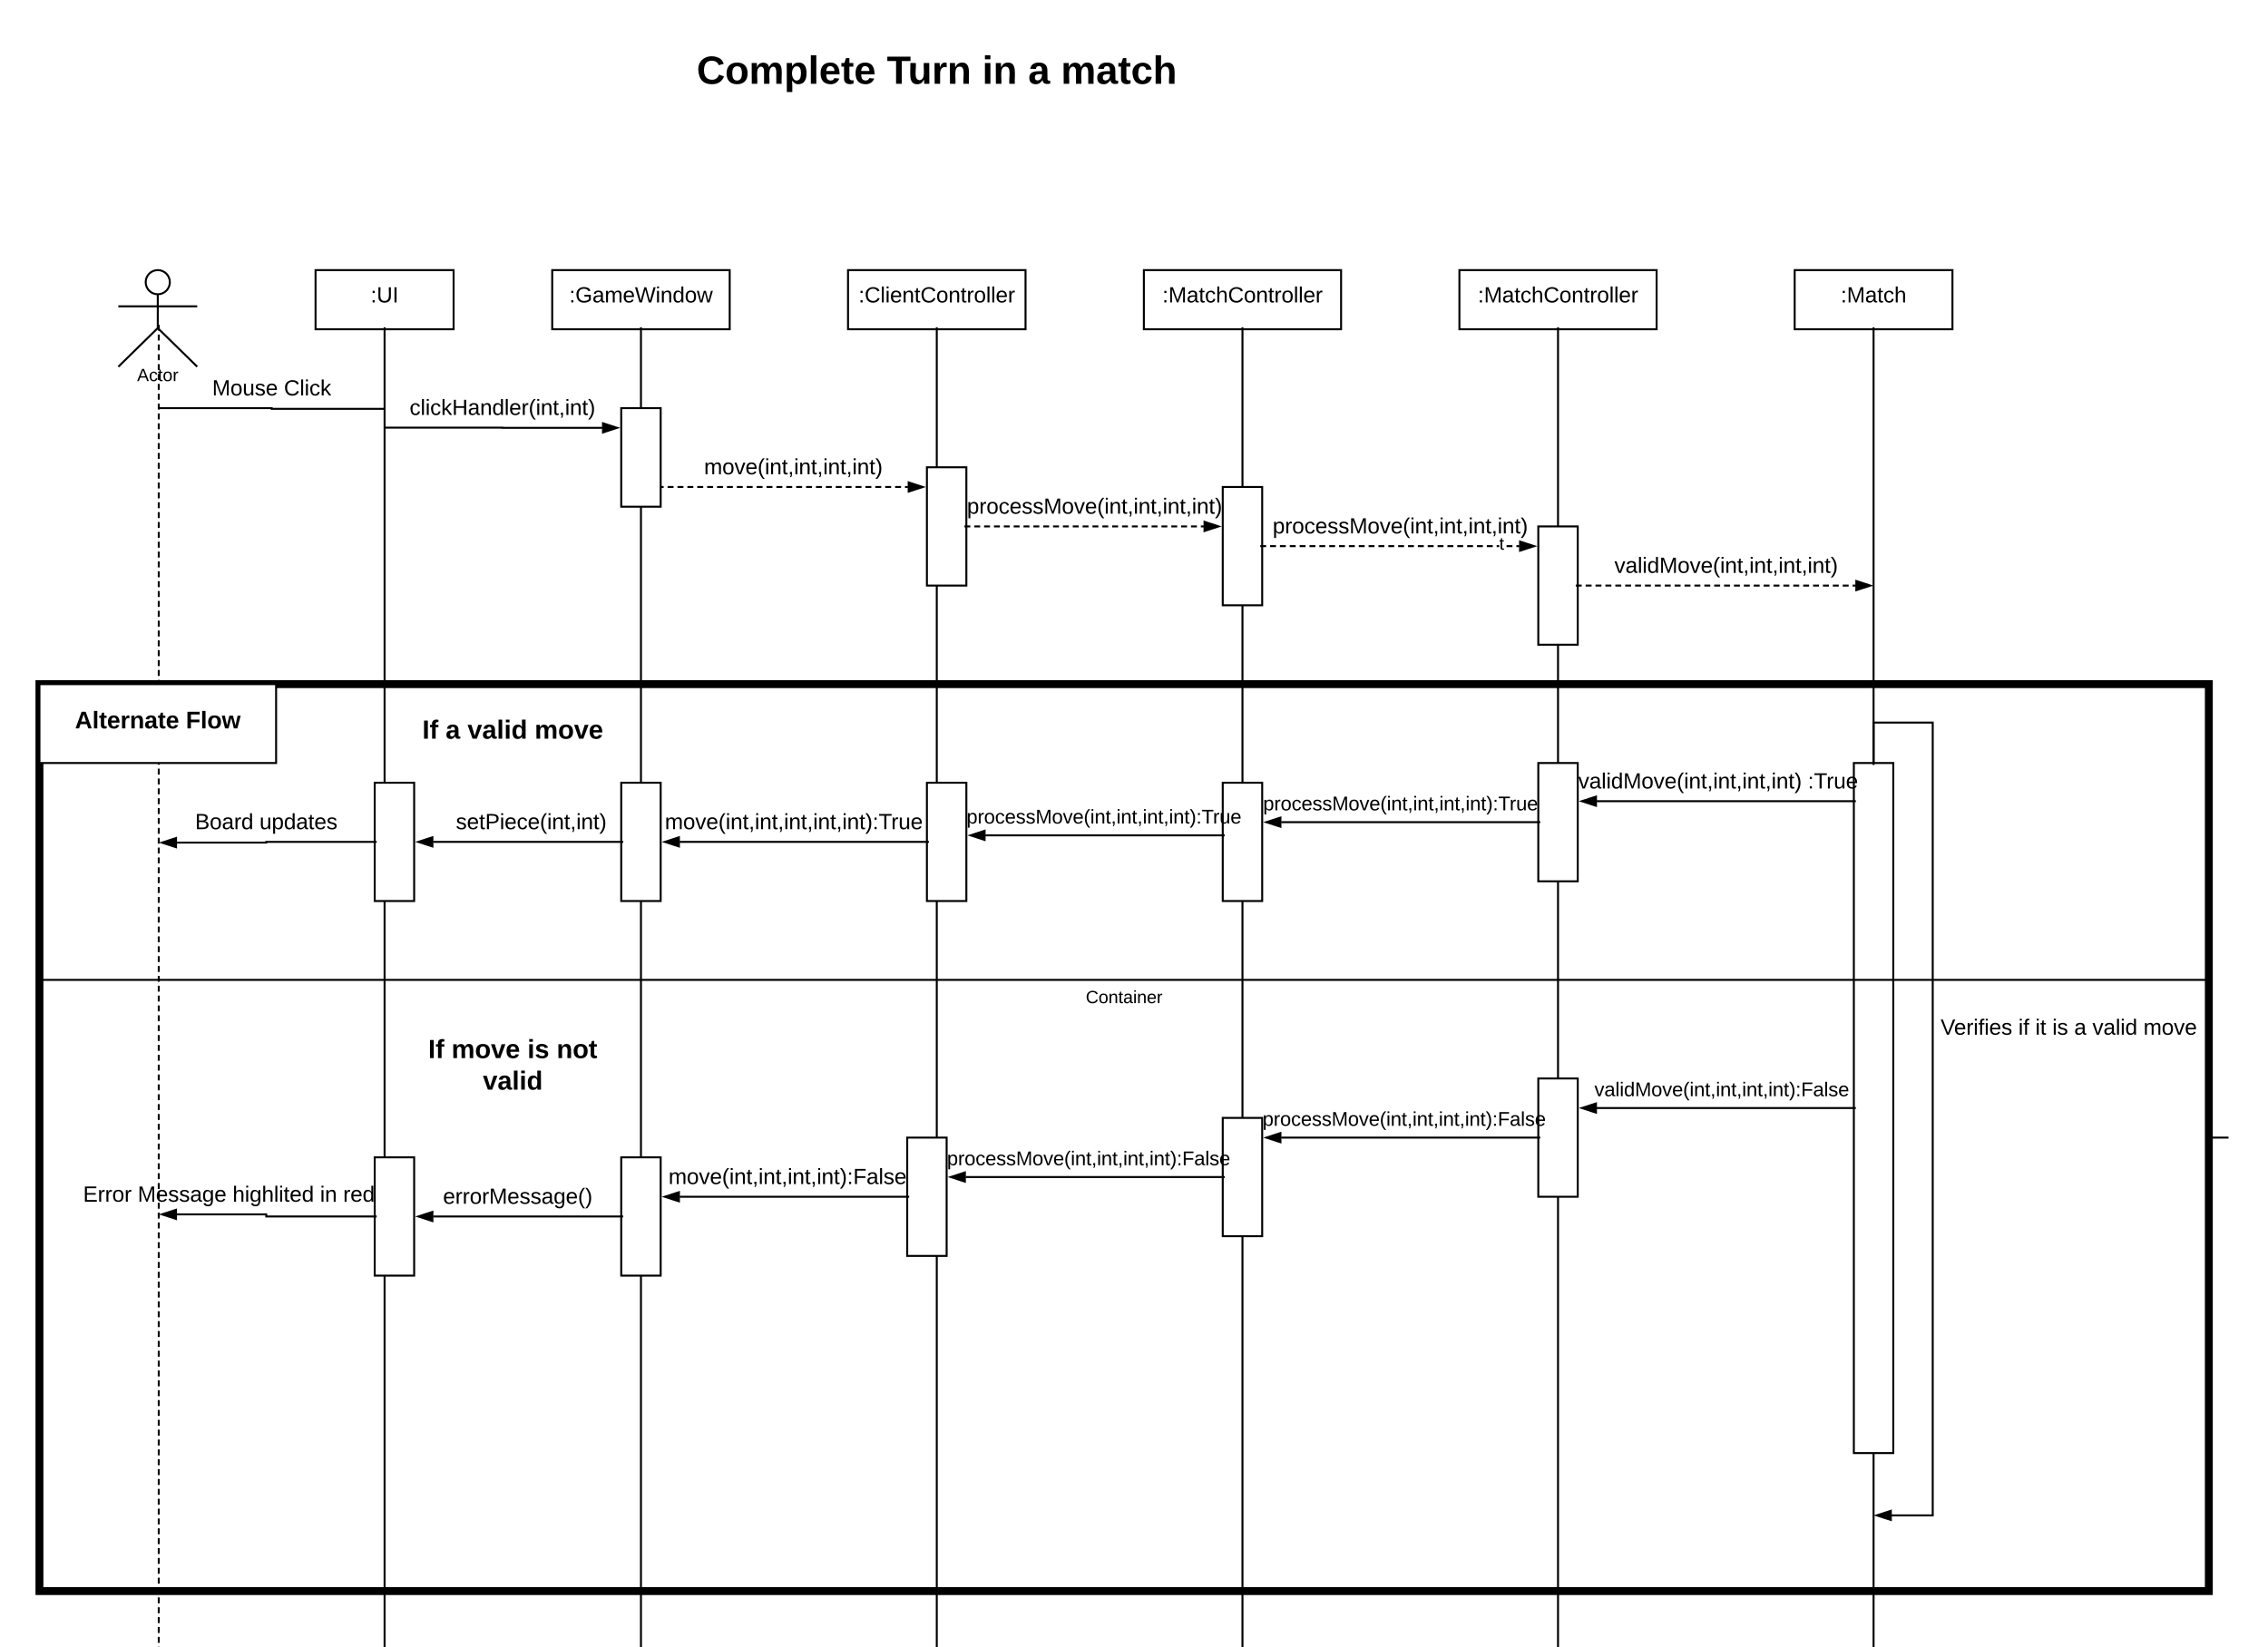 <svg xmlns="http://www.w3.org/2000/svg" xmlns:xlink="http://www.w3.org/1999/xlink" xmlns:lucid="lucid" width="2300" height="1671"><g transform="translate(160 -6)" lucid:page-tab-id="sdwyX2cB-.7h"><path d="M-1696 0h5152v3952h-5152z" fill="#fff"/><path d="M420 46h740v74H420z" stroke="#000" stroke-opacity="0" stroke-width="2" fill="#fff" fill-opacity="0"/><use xlink:href="#a" transform="matrix(1,0,0,1,425,51) translate(121.5 40)"/><use xlink:href="#b" transform="matrix(1,0,0,1,425,51) translate(314.389 40)"/><use xlink:href="#c" transform="matrix(1,0,0,1,425,51) translate(411.056 40)"/><use xlink:href="#d" transform="matrix(1,0,0,1,425,51) translate(457.611 40)"/><use xlink:href="#e" transform="matrix(1,0,0,1,425,51) translate(490.944 40)"/><path d="M12.25 292.25c0 6.77-5.48 12.25-12.25 12.25s-12.25-5.48-12.25-12.25S-6.77 280 0 280s12.25 5.48 12.25 12.25z" stroke="#000" stroke-width="2" fill="#fff"/><path d="M-40 280h80v98h-80z" fill="none"/><path d="M0 304.5v34.3L40 378M0 338.8L-40 378m0-61.25h80" stroke="#000" stroke-width="2" fill="none"/><use xlink:href="#f" transform="matrix(1,0,0,1,-120,378) translate(99.025 14.6)"/><path d="M400 280h180v60H400z" stroke="#000" stroke-width="2" fill="#fff"/><use xlink:href="#g" transform="matrix(1,0,0,1,400,280) translate(17.289 32.778)"/><path d="M700 280h180v60H700z" stroke="#000" stroke-width="2" fill="#fff"/><use xlink:href="#h" transform="matrix(1,0,0,1,700,280) translate(10.622 32.778)"/><path d="M1000 280h200v60h-200z" stroke="#000" stroke-width="2" fill="#fff"/><use xlink:href="#i" transform="matrix(1,0,0,1,1000,280) translate(18.709 32.778)"/><path d="M1320 280h200v60h-200z" stroke="#000" stroke-width="2" fill="#fff"/><use xlink:href="#i" transform="matrix(1,0,0,1,1320,280) translate(18.709 32.778)"/><path d="M1660 280h160v60h-160z" stroke="#000" stroke-width="2" fill="#fff"/><use xlink:href="#j" transform="matrix(1,0,0,1,1660,280) translate(46.703 32.778)"/><path d="M490 341v2339M490 341v-3M790 341v2299M790 341v-3M1100 341v2299M1100 341v-3M1420 341v2299M1420 341v-3M1740 341v2279M1740 341v-3M230 439.8h119.5v.2h101.26" stroke="#000" stroke-width="2" fill="none"/><path d="M465.76 440l-14.26 4.64v-9.28z" stroke="#000" stroke-width="2"/><use xlink:href="#k" transform="matrix(1,0,0,1,255.337,409.136) translate(0 17.778)"/><path d="M470 420h40v100h-40z" stroke="#000" stroke-width="2" fill="#fff"/><path d="M510 500h250.76" fill="none"/><path d="M510 500h3m4.02 0h6.02m4 0h6.03m4 0h6.03m4 0h6.03m4 0h6.03m4 0h6.03m4 0h6.02m4.02 0h6m4.03 0h6m4.03 0h6m4.03 0h6.02m4 0h6.03m4 0h6.03m4.02 0h6.02m4 0h6.03m4 0h6.03m4 0h6.03m4 0h6.03m4 0h6.03m4 0h6.02m4 0h6.03m4 0h6.03m4 0h6.03m4.02 0h6.02m4 0h3.02" stroke="#000" stroke-width="2" fill="none"/><path d="M775.76 500l-14.26 4.64v-9.28z" stroke="#000" stroke-width="2"/><use xlink:href="#l" transform="matrix(1,0,0,1,553.975,469.333) translate(0 17.778)"/><path d="M780 480h40v120h-40z" stroke="#000" stroke-width="2" fill="#fff"/><path d="M821 540h239.76" fill="none"/><path d="M821 540h3m4 0h6m3.98 0h6m4 0h6m3.98 0h6m4 0h6m3.98 0h6m4 0h6m3.98 0h6m4 0h6m3.98 0h6m4 0h6m3.98 0h6m4 0h6m4 0h5.98m4 0h6m4 0h5.98m4 0h6m4 0h5.98m4 0h6m4 0h5.98m4 0h6m4 0h5.98m4 0h6m4 0h2.98M821 540h-3" stroke="#000" stroke-width="2" fill="none"/><path d="M1075.76 540l-14.26 4.64v-9.28z" stroke="#000" stroke-width="2"/><use xlink:href="#m" transform="matrix(1,0,0,1,820.617,509.333) translate(0 17.778)"/><path d="M1080 500h40v120h-40z" stroke="#000" stroke-width="2" fill="#fff"/><path d="M1124 561h-3v-2h3zm10 0h-6v-2h6zm9.98 0h-6v-2h6zm10 0h-6v-2h6zm9.98 0h-6v-2h6zm10 0h-6v-2h6zm9.98 0h-6v-2h6zm10 0h-6v-2h6zm9.98 0h-6v-2h6zm10 0h-6v-2h6zm10 0h-6v-2h6zm9.98 0h-6v-2h6zm10 0h-6v-2h6zm9.98 0h-6v-2h6zm10 0h-6v-2h6zm9.98 0h-6v-2h6zm10 0h-6v-2h6zm9.98 0h-6v-2h6zm10 0h-6v-2h6zm9.98 0h-6v-2h6zm10 0h-6v-2h6zm10 0h-6v-2h6zm9.98 0h-6v-2h6zm10 0h-6v-2h6zm6.6 0h-2.62v-2h2.63zm13.37 0h-6v-2h6zm7 0h-3v-2h3zM1121 561h-3v-2h3zM1395.76 560l-14.26 4.64v-9.28z"/><path d="M1399 560l-18.5 6v-12zm-16.5 3.26l10.03-3.26-10.03-3.26z"/><use xlink:href="#m" transform="matrix(1,0,0,1,1130.617,529.333) translate(0 17.778)"/><use xlink:href="#n" transform="matrix(1,0,0,1,1360.406,549.2) translate(0 14.4)"/><path d="M1 338.38V2660" fill="none"/><path d="M1 338.38v3m0 4v6m0 4v6.02m0 4v6m0 4v6m0 4v6.02m0 4v6m0 4v6m0 4v6.02m0 4v6m0 4v6m0 4v6.02m0 4v6m0 4v6m0 4.02v6m0 4v6m0 4v6m0 4.02v6m0 4v6m0 4v6m0 4.02v6m0 4v6m0 4v6.02m0 4v6m0 4v6m0 4v6.02m0 4v6m0 4v6m0 4v6.02m0 4v6m0 4v6m0 4v6.02m0 4v6m0 4v6m0 4.02v6m0 4v6m0 4v6m0 4.02v6m0 4v6m0 4v6m0 4.02v6m0 4v6m0 4v6.02m0 4v6m0 4v6m0 4v6.02m0 4v6m0 4v6m0 4v6.02m0 4v6m0 4v6m0 4v6.02m0 4v6m0 4v6m0 4v6.02m0 4v6m0 4v6m0 4.02v6m0 4v6m0 4v6m0 4.02v6m0 4v6m0 4v6m0 4.02v6m0 4v6m0 4v6.02m0 4v6m0 4v6m0 4v6.02m0 4v6m0 4v6m0 4v6.02m0 4v6m0 4v6m0 4v6.02m0 4v6m0 4v6m0 4.02v6m0 4v6m0 4v6m0 4.02v6m0 4v6m0 4v6m0 4.02v6m0 4v6m0 4v6.02m0 4v6m0 4v6m0 4v6.02m0 4v6m0 4v6m0 4v6.02m0 4v6m0 4v6m0 4v6.02m0 4v6m0 4v6m0 4.02v6m0 4v6m0 4v6m0 4.02v6m0 4v6m0 4v6m0 4.02v6m0 4v6m0 4v6.02m0 4v6m0 4v6m0 4v6.02m0 4v6m0 4v6m0 4v6.02m0 4v6m0 4v6m0 4v6.02m0 4v6m0 4v6m0 4v6.02m0 4v6m0 4v6m0 4.02v6m0 4v6m0 4v6m0 4.02v6m0 4v6m0 4v6m0 4.02v6m0 4v6m0 4v6.02m0 4v6m0 4v6m0 4v6.02m0 4v6m0 4v6m0 4v6.02m0 4v6m0 4v6m0 4v6.02m0 4v6m0 4v6m0 4.02v6m0 4v6m0 4v6m0 4.02v6m0 4v6m0 4v6m0 4.02v6m0 4v6m0 4v6.02m0 4v6m0 4v6m0 4v6.02m0 4v6m0 4v6m0 4v6.02m0 4v6m0 4v6m0 4v6.02m0 4v6m0 4v6m0 4.02v6m0 4v6m0 4v6m0 4.02v6m0 4v6m0 4v6m0 4.02v6m0 4v6m0 4v6.02m0 4v6m0 4v6m0 4v6.02m0 4v6m0 4v6m0 4v6.02m0 4v6m0 4v6m0 4v6.02m0 4v6m0 4v6m0 4v6.02m0 4v6m0 4v6m0 4.02v6m0 4v6m0 4v6m0 4.02v6m0 4v6m0 4v6m0 4.02v6m0 4v6m0 4v6.02m0 4v6m0 4v6m0 4v6.02m0 4v6m0 4v6m0 4v6.02m0 4v6m0 4v6m0 4v6.02m0 4v6m0 4v6m0 4.02v6m0 4v6m0 4v6m0 4.02v6m0 4v6m0 4v6m0 4.02v6m0 4v6m0 4v6.02m0 4v6m0 4v6m0 4v6.02m0 4v6m0 4v6m0 4v6.02m0 4v6m0 4v6m0 4v6.02m0 4v6m0 4v6m0 4.02v6m0 4v6m0 4v6m0 4.02v6m0 4v6m0 4v6m0 4.02v6m0 4v6m0 4v6.02m0 4v3M1 338.38v-3" stroke="#000" stroke-width="2" fill="none"/><path d="M160 280h140v60H160z" stroke="#000" stroke-width="2" fill="#fff"/><use xlink:href="#o" transform="matrix(1,0,0,1,160,280) translate(55.838 32.778)"/><path d="M230 341v2339M230 341v-3M1 420h114.5v.73H230" stroke="#000" stroke-width="2" fill="none"/><use xlink:href="#p" transform="matrix(1,0,0,1,55.148,389.346) translate(0 17.778)"/><use xlink:href="#q" transform="matrix(1,0,0,1,55.148,389.346) translate(72.778 17.778)"/><path d="M1400 540h40v120h-40z" stroke="#000" stroke-width="2" fill="#fff"/><path d="M1441 600h149.5v.02h131.26" fill="none"/><path d="M1441 600h3m4.02 0h6.02m4 0h6.02m4.02 0h6m4.02 0h6.02m4 0h6.03m4 0h6.03m4 0h6.02m4.02 0h6m4.02 0h6.02m4 0h6.03m4 0h6.02m4 0h6.02m4.02 0h6m4.02 0h6.02m4 0h2.1v.02h3.9m4.02 0h6.02m4 0h6.02m4.02 0h6m4.02 0h6.02m4 0h6.03m4 0h6.03m4 0h6.02m4.02 0h6m4.02 0h6.02m4 0h6.03m4 0h6.02m4 0h6.02m4.02 0h3M1441 600h-3" stroke="#000" stroke-width="2" fill="none"/><path d="M1736.76 600.02l-14.26 4.63v-9.27z" stroke="#000" stroke-width="2"/><use xlink:href="#r" transform="matrix(1,0,0,1,1477.198,569.333) translate(0 17.778)"/><path d="M-120 700h2200v920H-120z" stroke="#000" stroke-width="8" fill="none"/><path d="M-120 700h240v80h-240z" stroke="#000" stroke-width="2" fill="#fff"/><use xlink:href="#s" transform="matrix(1,0,0,1,-115,705) translate(31.006 39.889)"/><use xlink:href="#t" transform="matrix(1,0,0,1,-115,705) translate(143.451 39.889)"/><path d="M240 720h240v60H240z" stroke="#000" stroke-opacity="0" stroke-width="2" fill="#fff" fill-opacity="0"/><use xlink:href="#u" transform="matrix(1,0,0,1,245,725) translate(23.259 30.333)"/><use xlink:href="#v" transform="matrix(1,0,0,1,245,725) translate(46.889 30.333)"/><use xlink:href="#w" transform="matrix(1,0,0,1,245,725) translate(69.111 30.333)"/><use xlink:href="#x" transform="matrix(1,0,0,1,245,725) translate(137.185 30.333)"/><path d="M1720 780h40v700h-40z" stroke="#000" stroke-width="2" fill="#fff"/><path d="M1740 779v-40h60v804.2h-41.76M1740 779v3" stroke="#000" stroke-width="2" fill="none"/><path d="M1743.24 1543.2l14.26-4.63v9.27z" stroke="#000" stroke-width="2"/><use xlink:href="#y" transform="matrix(1,0,0,1,1808,1037.808) translate(0 17.778)"/><use xlink:href="#z" transform="matrix(1,0,0,1,1808,1037.808) translate(78.827 17.778)"/><use xlink:href="#A" transform="matrix(1,0,0,1,1808,1037.808) translate(96.049 17.778)"/><use xlink:href="#B" transform="matrix(1,0,0,1,1808,1037.808) translate(113.272 17.778)"/><use xlink:href="#C" transform="matrix(1,0,0,1,1808,1037.808) translate(135.432 17.778)"/><use xlink:href="#D" transform="matrix(1,0,0,1,1808,1037.808) translate(153.951 17.778)"/><use xlink:href="#E" transform="matrix(1,0,0,1,1808,1037.808) translate(205.679 17.778)"/><path d="M1719 818.73h-259.76M1719 818.73h3" stroke="#000" stroke-width="2" fill="none"/><path d="M1444.24 818.73l14.26-4.64v9.26z" stroke="#000" stroke-width="2"/><use xlink:href="#F" transform="matrix(1,0,0,1,1440.533,788.061) translate(0 17.778)"/><use xlink:href="#G" transform="matrix(1,0,0,1,1440.533,788.061) translate(232.778 17.778)"/><path d="M1400 780h40v120h-40z" stroke="#000" stroke-width="2" fill="#fff"/><path d="M1399 840h-259.76M1399 840h3" stroke="#000" stroke-width="2" fill="none"/><path d="M1124.24 840l14.26-4.64v9.28z" stroke="#000" stroke-width="2"/><use xlink:href="#H" transform="matrix(1,0,0,1,1120.943,812) translate(0 16)"/><path d="M1080 800h40v120h-40z" stroke="#000" stroke-width="2" fill="#fff"/><path d="M1079 853.38H839.24M1079 853.38h3" stroke="#000" stroke-width="2" fill="none"/><path d="M824.24 853.38l14.26-4.64V858z" stroke="#000" stroke-width="2"/><use xlink:href="#H" transform="matrix(1,0,0,1,820.168,825.378) translate(0 16)"/><path d="M780 800h40v120h-40zM470 800h40v120h-40z" stroke="#000" stroke-width="2" fill="#fff"/><path d="M779 860H529.24M779 860h3" stroke="#000" stroke-width="2" fill="none"/><path d="M514.24 860l14.26-4.64v9.28z" stroke="#000" stroke-width="2"/><use xlink:href="#I" transform="matrix(1,0,0,1,514.228,829.333) translate(0 17.778)"/><path d="M220 800h40v120h-40z" stroke="#000" stroke-width="2" fill="#fff"/><path d="M469 860H279.24M469 860h3" stroke="#000" stroke-width="2" fill="none"/><path d="M264.24 860l14.26-4.64v9.28z" stroke="#000" stroke-width="2"/><use xlink:href="#J" transform="matrix(1,0,0,1,302.326,829.333) translate(0 17.778)"/><path d="M219 860H110v.75H19.24M219 860h3" stroke="#000" stroke-width="2" fill="none"/><path d="M4.24 860.75l14.26-4.63v9.27z" stroke="#000" stroke-width="2"/><use xlink:href="#K" transform="matrix(1,0,0,1,37.792,829.335) translate(0 17.778)"/><use xlink:href="#L" transform="matrix(1,0,0,1,37.792,829.335) translate(65.37 17.778)"/><path d="M240 1053h240v74H240z" stroke="#000" stroke-opacity="0" stroke-width="2" fill="#fff" fill-opacity="0"/><use xlink:href="#u" transform="matrix(1,0,0,1,245,1058) translate(29.259 21.333)"/><use xlink:href="#M" transform="matrix(1,0,0,1,245,1058) translate(52.889 21.333)"/><use xlink:href="#N" transform="matrix(1,0,0,1,245,1058) translate(129.852 21.333)"/><use xlink:href="#O" transform="matrix(1,0,0,1,245,1058) translate(159.481 21.333)"/><use xlink:href="#P" transform="matrix(1,0,0,1,245,1058) translate(84.667 53.333)"/><path d="M1719 1130h-259.76M1719 1130h3" stroke="#000" stroke-width="2" fill="none"/><path d="M1444.24 1130l14.26-4.64v9.28z" stroke="#000" stroke-width="2"/><use xlink:href="#Q" transform="matrix(1,0,0,1,1440.274,1102) translate(0 16)"/><use xlink:href="#R" transform="matrix(1,0,0,1,1440.274,1102) translate(16.667 16)"/><path d="M1400 1100h40v120h-40z" stroke="#000" stroke-width="2" fill="#fff"/><path d="M1399 1160h-259.76M1399 1160h3" stroke="#000" stroke-width="2" fill="none"/><path d="M1124.24 1160l14.26-4.64v9.28z" stroke="#000" stroke-width="2"/><use xlink:href="#S" transform="matrix(1,0,0,1,1120.389,1132) translate(0 16)"/><path d="M1080 1140h40v120h-40z" stroke="#000" stroke-width="2" fill="#fff"/><path d="M1079 1200H819.24M1079 1200h3" stroke="#000" stroke-width="2" fill="none"/><path d="M804.24 1200l14.26-4.64v9.28z" stroke="#000" stroke-width="2"/><g><use xlink:href="#S" transform="matrix(1,0,0,1,800.389,1172) translate(0 16)"/></g><path d="M760 1160h40v120h-40zM470 1180h40v120h-40z" stroke="#000" stroke-width="2" fill="#fff"/><path d="M759 1220H529.24M759 1220h3" stroke="#000" stroke-width="2" fill="none"/><path d="M514.24 1220l14.26-4.64v9.28z" stroke="#000" stroke-width="2"/><g><use xlink:href="#T" transform="matrix(1,0,0,1,517.941,1189.333) translate(0 17.778)"/></g><path d="M220 1180h40v120h-40z" stroke="#000" stroke-width="2" fill="#fff"/><path d="M469 1240H279.24M469 1240h3" stroke="#000" stroke-width="2" fill="none"/><path d="M264.24 1240l14.26-4.64v9.28z" stroke="#000" stroke-width="2"/><g><use xlink:href="#U" transform="matrix(1,0,0,1,289.259,1209.333) translate(0 17.778)"/></g><path d="M-120 1000h2200v620H-120z" stroke="#000" stroke-width="2" fill="none"/><g><use xlink:href="#V" transform="matrix(1,0,0,1,-112,1008) translate(1053.075 15.6)"/></g><path d="M219 1240H110v-2.14H19.24M219 1240h3" stroke="#000" stroke-width="2" fill="none"/><path d="M4.24 1237.86l14.26-4.63v9.27z" stroke="#000" stroke-width="2"/><g><use xlink:href="#W" transform="matrix(1,0,0,1,-75.756,1207.197) translate(0 17.778)"/><use xlink:href="#X" transform="matrix(1,0,0,1,-75.756,1207.197) translate(55.37 17.778)"/><use xlink:href="#Y" transform="matrix(1,0,0,1,-75.756,1207.197) translate(151.605 17.778)"/><use xlink:href="#Z" transform="matrix(1,0,0,1,-75.756,1207.197) translate(240.309 17.778)"/><use xlink:href="#aa" transform="matrix(1,0,0,1,-75.756,1207.197) translate(263.704 17.778)"/></g><path d="M2084 1160h16M2084 1160h-3" stroke="#000" stroke-width="2" fill="none"/><defs><path d="M67-125c0 53 21 87 73 88 37 1 54-22 65-47l45 17C233-25 199 4 140 4 58 4 20-42 15-125 8-235 124-281 211-232c18 10 29 29 36 50l-46 12c-8-25-30-41-62-41-52 0-71 34-72 86" id="ab"/><path d="M110-194c64 0 96 36 96 99 0 64-35 99-97 99-61 0-95-36-95-99 0-62 34-99 96-99zm-1 164c35 0 45-28 45-65 0-40-10-65-43-65-34 0-45 26-45 65 0 36 10 65 43 65" id="ac"/><path d="M220-157c-53 9-28 100-34 157h-49v-107c1-27-5-49-29-50C55-147 81-57 75 0H25l-1-190h47c2 12-1 28 3 38 10-53 101-56 108 0 13-22 24-43 59-42 82 1 51 116 57 194h-49v-107c-1-25-5-48-29-50" id="ad"/><path d="M135-194c53 0 70 44 70 98 0 56-19 98-73 100-31 1-45-17-59-34 3 33 2 69 2 105H25l-1-265h48c2 10 0 23 3 31 11-24 29-35 60-35zM114-30c33 0 39-31 40-66 0-38-9-64-40-64-56 0-55 130 0 130" id="ae"/><path d="M25 0v-261h50V0H25" id="af"/><path d="M185-48c-13 30-37 53-82 52C43 2 14-33 14-96s30-98 90-98c62 0 83 45 84 108H66c0 31 8 55 39 56 18 0 30-7 34-22zm-45-69c5-46-57-63-70-21-2 6-4 13-4 21h74" id="ag"/><path d="M115-3C79 11 28 4 28-45v-112H4v-33h27l15-45h31v45h36v33H77v99c-1 23 16 31 38 25v30" id="ah"/><g id="a"><use transform="matrix(0.111,0,0,0.111,0,0)" xlink:href="#ab"/><use transform="matrix(0.111,0,0,0.111,28.778,0)" xlink:href="#ac"/><use transform="matrix(0.111,0,0,0.111,53.111,0)" xlink:href="#ad"/><use transform="matrix(0.111,0,0,0.111,88.667,0)" xlink:href="#ae"/><use transform="matrix(0.111,0,0,0.111,113,0)" xlink:href="#af"/><use transform="matrix(0.111,0,0,0.111,124.111,0)" xlink:href="#ag"/><use transform="matrix(0.111,0,0,0.111,146.333,0)" xlink:href="#ah"/><use transform="matrix(0.111,0,0,0.111,159.556,0)" xlink:href="#ag"/></g><path d="M136-208V0H84v-208H4v-40h212v40h-80" id="ai"/><path d="M85 4C-2 5 27-109 22-190h50c7 57-23 150 33 157 60-5 35-97 40-157h50l1 190h-47c-2-12 1-28-3-38-12 25-28 42-61 42" id="aj"/><path d="M135-150c-39-12-60 13-60 57V0H25l-1-190h47c2 13-1 29 3 40 6-28 27-53 61-41v41" id="ak"/><path d="M135-194c87-1 58 113 63 194h-50c-7-57 23-157-34-157-59 0-34 97-39 157H25l-1-190h47c2 12-1 28 3 38 12-26 28-41 61-42" id="al"/><g id="b"><use transform="matrix(0.111,0,0,0.111,0,0)" xlink:href="#ai"/><use transform="matrix(0.111,0,0,0.111,21.333,0)" xlink:href="#aj"/><use transform="matrix(0.111,0,0,0.111,45.667,0)" xlink:href="#ak"/><use transform="matrix(0.111,0,0,0.111,61.222,0)" xlink:href="#al"/></g><path d="M25-224v-37h50v37H25zM25 0v-190h50V0H25" id="am"/><g id="c"><use transform="matrix(0.111,0,0,0.111,0,0)" xlink:href="#am"/><use transform="matrix(0.111,0,0,0.111,11.111,0)" xlink:href="#al"/></g><path d="M133-34C117-15 103 5 69 4 32 3 11-16 11-54c-1-60 55-63 116-61 1-26-3-47-28-47-18 1-26 9-28 27l-52-2c7-38 36-58 82-57s74 22 75 68l1 82c-1 14 12 18 25 15v27c-30 8-71 5-69-32zm-48 3c29 0 43-24 42-57-32 0-66-3-65 30 0 17 8 27 23 27" id="an"/><use transform="matrix(0.111,0,0,0.111,0,0)" xlink:href="#an" id="d"/><path d="M190-63c-7 42-38 67-86 67-59 0-84-38-90-98-12-110 154-137 174-36l-49 2c-2-19-15-32-35-32-30 0-35 28-38 64-6 74 65 87 74 30" id="ao"/><path d="M114-157C55-157 80-60 75 0H25v-261h50l-1 109c12-26 28-41 61-42 86-1 58 113 63 194h-50c-7-57 23-157-34-157" id="ap"/><g id="e"><use transform="matrix(0.111,0,0,0.111,0,0)" xlink:href="#ad"/><use transform="matrix(0.111,0,0,0.111,35.556,0)" xlink:href="#an"/><use transform="matrix(0.111,0,0,0.111,57.778,0)" xlink:href="#ah"/><use transform="matrix(0.111,0,0,0.111,71,0)" xlink:href="#ao"/><use transform="matrix(0.111,0,0,0.111,93.222,0)" xlink:href="#ap"/></g><path d="M205 0l-28-72H64L36 0H1l101-248h38L239 0h-34zm-38-99l-47-123c-12 45-31 82-46 123h93" id="aq"/><path d="M96-169c-40 0-48 33-48 73s9 75 48 75c24 0 41-14 43-38l32 2c-6 37-31 61-74 61-59 0-76-41-82-99-10-93 101-131 147-64 4 7 5 14 7 22l-32 3c-4-21-16-35-41-35" id="ar"/><path d="M59-47c-2 24 18 29 38 22v24C64 9 27 4 27-40v-127H5v-23h24l9-43h21v43h35v23H59v120" id="as"/><path d="M100-194c62-1 85 37 85 99 1 63-27 99-86 99S16-35 15-95c0-66 28-99 85-99zM99-20c44 1 53-31 53-75 0-43-8-75-51-75s-53 32-53 75 10 74 51 75" id="at"/><path d="M114-163C36-179 61-72 57 0H25l-1-190h30c1 12-1 29 2 39 6-27 23-49 58-41v29" id="au"/><g id="f"><use transform="matrix(0.05,0,0,0.05,0,0)" xlink:href="#aq"/><use transform="matrix(0.05,0,0,0.05,12,0)" xlink:href="#ar"/><use transform="matrix(0.05,0,0,0.05,21,0)" xlink:href="#as"/><use transform="matrix(0.05,0,0,0.05,26,0)" xlink:href="#at"/><use transform="matrix(0.05,0,0,0.05,36,0)" xlink:href="#au"/></g><path d="M33-154v-36h34v36H33zM33 0v-36h34V0H33" id="av"/><path d="M143 4C61 4 22-44 18-125c-5-107 100-154 193-111 17 8 29 25 37 43l-32 9c-13-25-37-40-76-40-61 0-88 39-88 99 0 61 29 100 91 101 35 0 62-11 79-27v-45h-74v-28h105v86C228-13 192 4 143 4" id="aw"/><path d="M141-36C126-15 110 5 73 4 37 3 15-17 15-53c-1-64 63-63 125-63 3-35-9-54-41-54-24 1-41 7-42 31l-33-3c5-37 33-52 76-52 45 0 72 20 72 64v82c-1 20 7 32 28 27v20c-31 9-61-2-59-35zM48-53c0 20 12 33 32 33 41-3 63-29 60-74-43 2-92-5-92 41" id="ax"/><path d="M210-169c-67 3-38 105-44 169h-31v-121c0-29-5-50-35-48C34-165 62-65 56 0H25l-1-190h30c1 10-1 24 2 32 10-44 99-50 107 0 11-21 27-35 58-36 85-2 47 119 55 194h-31v-121c0-29-5-49-35-48" id="ay"/><path d="M100-194c63 0 86 42 84 106H49c0 40 14 67 53 68 26 1 43-12 49-29l28 8c-11 28-37 45-77 45C44 4 14-33 15-96c1-61 26-98 85-98zm52 81c6-60-76-77-97-28-3 7-6 17-6 28h103" id="az"/><path d="M266 0h-40l-56-210L115 0H75L2-248h35L96-30l15-64 43-154h32l59 218 59-218h35" id="aA"/><path d="M24-231v-30h32v30H24zM24 0v-190h32V0H24" id="aB"/><path d="M117-194c89-4 53 116 60 194h-32v-121c0-31-8-49-39-48C34-167 62-67 57 0H25l-1-190h30c1 10-1 24 2 32 11-22 29-35 61-36" id="aC"/><path d="M85-194c31 0 48 13 60 33l-1-100h32l1 261h-30c-2-10 0-23-3-31C134-8 116 4 85 4 32 4 16-35 15-94c0-66 23-100 70-100zm9 24c-40 0-46 34-46 75 0 40 6 74 45 74 42 0 51-32 51-76 0-42-9-74-50-73" id="aD"/><path d="M206 0h-36l-40-164L89 0H53L-1-190h32L70-26l43-164h34l41 164 42-164h31" id="aE"/><g id="g"><use transform="matrix(0.062,0,0,0.062,0,0)" xlink:href="#av"/><use transform="matrix(0.062,0,0,0.062,6.173,0)" xlink:href="#aw"/><use transform="matrix(0.062,0,0,0.062,23.457,0)" xlink:href="#ax"/><use transform="matrix(0.062,0,0,0.062,35.802,0)" xlink:href="#ay"/><use transform="matrix(0.062,0,0,0.062,54.259,0)" xlink:href="#az"/><use transform="matrix(0.062,0,0,0.062,66.605,0)" xlink:href="#aA"/><use transform="matrix(0.062,0,0,0.062,87.531,0)" xlink:href="#aB"/><use transform="matrix(0.062,0,0,0.062,92.407,0)" xlink:href="#aC"/><use transform="matrix(0.062,0,0,0.062,104.753,0)" xlink:href="#aD"/><use transform="matrix(0.062,0,0,0.062,117.099,0)" xlink:href="#at"/><use transform="matrix(0.062,0,0,0.062,129.444,0)" xlink:href="#aE"/></g><path d="M212-179c-10-28-35-45-73-45-59 0-87 40-87 99 0 60 29 101 89 101 43 0 62-24 78-52l27 14C228-24 195 4 139 4 59 4 22-46 18-125c-6-104 99-153 187-111 19 9 31 26 39 46" id="aF"/><path d="M24 0v-261h32V0H24" id="aG"/><g id="h"><use transform="matrix(0.062,0,0,0.062,0,0)" xlink:href="#av"/><use transform="matrix(0.062,0,0,0.062,6.173,0)" xlink:href="#aF"/><use transform="matrix(0.062,0,0,0.062,22.16,0)" xlink:href="#aG"/><use transform="matrix(0.062,0,0,0.062,27.037,0)" xlink:href="#aB"/><use transform="matrix(0.062,0,0,0.062,31.914,0)" xlink:href="#az"/><use transform="matrix(0.062,0,0,0.062,44.259,0)" xlink:href="#aC"/><use transform="matrix(0.062,0,0,0.062,56.605,0)" xlink:href="#as"/><use transform="matrix(0.062,0,0,0.062,62.778,0)" xlink:href="#aF"/><use transform="matrix(0.062,0,0,0.062,78.765,0)" xlink:href="#at"/><use transform="matrix(0.062,0,0,0.062,91.111,0)" xlink:href="#aC"/><use transform="matrix(0.062,0,0,0.062,103.457,0)" xlink:href="#as"/><use transform="matrix(0.062,0,0,0.062,109.63,0)" xlink:href="#au"/><use transform="matrix(0.062,0,0,0.062,116.975,0)" xlink:href="#at"/><use transform="matrix(0.062,0,0,0.062,129.321,0)" xlink:href="#aG"/><use transform="matrix(0.062,0,0,0.062,134.198,0)" xlink:href="#aG"/><use transform="matrix(0.062,0,0,0.062,139.074,0)" xlink:href="#az"/><use transform="matrix(0.062,0,0,0.062,151.42,0)" xlink:href="#au"/></g><path d="M240 0l2-218c-23 76-54 145-80 218h-23L58-218 59 0H30v-248h44l77 211c21-75 51-140 76-211h43V0h-30" id="aH"/><path d="M106-169C34-169 62-67 57 0H25v-261h32l-1 103c12-21 28-36 61-36 89 0 53 116 60 194h-32v-121c2-32-8-49-39-48" id="aI"/><g id="i"><use transform="matrix(0.062,0,0,0.062,0,0)" xlink:href="#av"/><use transform="matrix(0.062,0,0,0.062,6.173,0)" xlink:href="#aH"/><use transform="matrix(0.062,0,0,0.062,24.63,0)" xlink:href="#ax"/><use transform="matrix(0.062,0,0,0.062,36.975,0)" xlink:href="#as"/><use transform="matrix(0.062,0,0,0.062,43.148,0)" xlink:href="#ar"/><use transform="matrix(0.062,0,0,0.062,54.259,0)" xlink:href="#aI"/><use transform="matrix(0.062,0,0,0.062,66.605,0)" xlink:href="#aF"/><use transform="matrix(0.062,0,0,0.062,82.593,0)" xlink:href="#at"/><use transform="matrix(0.062,0,0,0.062,94.938,0)" xlink:href="#aC"/><use transform="matrix(0.062,0,0,0.062,107.284,0)" xlink:href="#as"/><use transform="matrix(0.062,0,0,0.062,113.457,0)" xlink:href="#au"/><use transform="matrix(0.062,0,0,0.062,120.802,0)" xlink:href="#at"/><use transform="matrix(0.062,0,0,0.062,133.148,0)" xlink:href="#aG"/><use transform="matrix(0.062,0,0,0.062,138.025,0)" xlink:href="#aG"/><use transform="matrix(0.062,0,0,0.062,142.901,0)" xlink:href="#az"/><use transform="matrix(0.062,0,0,0.062,155.247,0)" xlink:href="#au"/></g><g id="j"><use transform="matrix(0.062,0,0,0.062,0,0)" xlink:href="#av"/><use transform="matrix(0.062,0,0,0.062,6.173,0)" xlink:href="#aH"/><use transform="matrix(0.062,0,0,0.062,24.63,0)" xlink:href="#ax"/><use transform="matrix(0.062,0,0,0.062,36.975,0)" xlink:href="#as"/><use transform="matrix(0.062,0,0,0.062,43.148,0)" xlink:href="#ar"/><use transform="matrix(0.062,0,0,0.062,54.259,0)" xlink:href="#aI"/></g><path d="M143 0L79-87 56-68V0H24v-261h32v163l83-92h37l-77 82L181 0h-38" id="aJ"/><path d="M197 0v-115H63V0H30v-248h33v105h134v-105h34V0h-34" id="aK"/><path d="M87 75C49 33 22-17 22-94c0-76 28-126 65-167h31c-38 41-64 92-64 168S80 34 118 75H87" id="aL"/><path d="M68-38c1 34 0 65-14 84H32c9-13 17-26 17-46H33v-38h35" id="aM"/><path d="M33-261c38 41 65 92 65 168S71 34 33 75H2C39 34 66-17 66-93S39-220 2-261h31" id="aN"/><g id="k"><use transform="matrix(0.062,0,0,0.062,0,0)" xlink:href="#ar"/><use transform="matrix(0.062,0,0,0.062,11.111,0)" xlink:href="#aG"/><use transform="matrix(0.062,0,0,0.062,15.988,0)" xlink:href="#aB"/><use transform="matrix(0.062,0,0,0.062,20.864,0)" xlink:href="#ar"/><use transform="matrix(0.062,0,0,0.062,31.975,0)" xlink:href="#aJ"/><use transform="matrix(0.062,0,0,0.062,43.086,0)" xlink:href="#aK"/><use transform="matrix(0.062,0,0,0.062,59.074,0)" xlink:href="#ax"/><use transform="matrix(0.062,0,0,0.062,71.42,0)" xlink:href="#aC"/><use transform="matrix(0.062,0,0,0.062,83.765,0)" xlink:href="#aD"/><use transform="matrix(0.062,0,0,0.062,96.111,0)" xlink:href="#aG"/><use transform="matrix(0.062,0,0,0.062,100.988,0)" xlink:href="#az"/><use transform="matrix(0.062,0,0,0.062,113.333,0)" xlink:href="#au"/><use transform="matrix(0.062,0,0,0.062,120.679,0)" xlink:href="#aL"/><use transform="matrix(0.062,0,0,0.062,128.025,0)" xlink:href="#aB"/><use transform="matrix(0.062,0,0,0.062,132.901,0)" xlink:href="#aC"/><use transform="matrix(0.062,0,0,0.062,145.247,0)" xlink:href="#as"/><use transform="matrix(0.062,0,0,0.062,151.42,0)" xlink:href="#aM"/><use transform="matrix(0.062,0,0,0.062,157.593,0)" xlink:href="#aB"/><use transform="matrix(0.062,0,0,0.062,162.469,0)" xlink:href="#aC"/><use transform="matrix(0.062,0,0,0.062,174.815,0)" xlink:href="#as"/><use transform="matrix(0.062,0,0,0.062,180.988,0)" xlink:href="#aN"/></g><path d="M108 0H70L1-190h34L89-25l56-165h34" id="aO"/><g id="l"><use transform="matrix(0.062,0,0,0.062,0,0)" xlink:href="#ay"/><use transform="matrix(0.062,0,0,0.062,18.457,0)" xlink:href="#at"/><use transform="matrix(0.062,0,0,0.062,30.802,0)" xlink:href="#aO"/><use transform="matrix(0.062,0,0,0.062,41.914,0)" xlink:href="#az"/><use transform="matrix(0.062,0,0,0.062,54.259,0)" xlink:href="#aL"/><use transform="matrix(0.062,0,0,0.062,61.605,0)" xlink:href="#aB"/><use transform="matrix(0.062,0,0,0.062,66.481,0)" xlink:href="#aC"/><use transform="matrix(0.062,0,0,0.062,78.827,0)" xlink:href="#as"/><use transform="matrix(0.062,0,0,0.062,85,0)" xlink:href="#aM"/><use transform="matrix(0.062,0,0,0.062,91.173,0)" xlink:href="#aB"/><use transform="matrix(0.062,0,0,0.062,96.049,0)" xlink:href="#aC"/><use transform="matrix(0.062,0,0,0.062,108.395,0)" xlink:href="#as"/><use transform="matrix(0.062,0,0,0.062,114.568,0)" xlink:href="#aM"/><use transform="matrix(0.062,0,0,0.062,120.741,0)" xlink:href="#aB"/><use transform="matrix(0.062,0,0,0.062,125.617,0)" xlink:href="#aC"/><use transform="matrix(0.062,0,0,0.062,137.963,0)" xlink:href="#as"/><use transform="matrix(0.062,0,0,0.062,144.136,0)" xlink:href="#aM"/><use transform="matrix(0.062,0,0,0.062,150.309,0)" xlink:href="#aB"/><use transform="matrix(0.062,0,0,0.062,155.185,0)" xlink:href="#aC"/><use transform="matrix(0.062,0,0,0.062,167.531,0)" xlink:href="#as"/><use transform="matrix(0.062,0,0,0.062,173.704,0)" xlink:href="#aN"/></g><path d="M115-194c55 1 70 41 70 98S169 2 115 4C84 4 66-9 55-30l1 105H24l-1-265h31l2 30c10-21 28-34 59-34zm-8 174c40 0 45-34 45-75s-6-73-45-74c-42 0-51 32-51 76 0 43 10 73 51 73" id="aP"/><path d="M135-143c-3-34-86-38-87 0 15 53 115 12 119 90S17 21 10-45l28-5c4 36 97 45 98 0-10-56-113-15-118-90-4-57 82-63 122-42 12 7 21 19 24 35" id="aQ"/><g id="m"><use transform="matrix(0.062,0,0,0.062,0,0)" xlink:href="#aP"/><use transform="matrix(0.062,0,0,0.062,12.346,0)" xlink:href="#au"/><use transform="matrix(0.062,0,0,0.062,19.691,0)" xlink:href="#at"/><use transform="matrix(0.062,0,0,0.062,32.037,0)" xlink:href="#ar"/><use transform="matrix(0.062,0,0,0.062,43.148,0)" xlink:href="#az"/><use transform="matrix(0.062,0,0,0.062,55.494,0)" xlink:href="#aQ"/><use transform="matrix(0.062,0,0,0.062,66.605,0)" xlink:href="#aQ"/><use transform="matrix(0.062,0,0,0.062,77.716,0)" xlink:href="#aH"/><use transform="matrix(0.062,0,0,0.062,96.173,0)" xlink:href="#at"/><use transform="matrix(0.062,0,0,0.062,108.519,0)" xlink:href="#aO"/><use transform="matrix(0.062,0,0,0.062,119.63,0)" xlink:href="#az"/><use transform="matrix(0.062,0,0,0.062,131.975,0)" xlink:href="#aL"/><use transform="matrix(0.062,0,0,0.062,139.321,0)" xlink:href="#aB"/><use transform="matrix(0.062,0,0,0.062,144.198,0)" xlink:href="#aC"/><use transform="matrix(0.062,0,0,0.062,156.543,0)" xlink:href="#as"/><use transform="matrix(0.062,0,0,0.062,162.716,0)" xlink:href="#aM"/><use transform="matrix(0.062,0,0,0.062,168.889,0)" xlink:href="#aB"/><use transform="matrix(0.062,0,0,0.062,173.765,0)" xlink:href="#aC"/><use transform="matrix(0.062,0,0,0.062,186.111,0)" xlink:href="#as"/><use transform="matrix(0.062,0,0,0.062,192.284,0)" xlink:href="#aM"/><use transform="matrix(0.062,0,0,0.062,198.457,0)" xlink:href="#aB"/><use transform="matrix(0.062,0,0,0.062,203.333,0)" xlink:href="#aC"/><use transform="matrix(0.062,0,0,0.062,215.679,0)" xlink:href="#as"/><use transform="matrix(0.062,0,0,0.062,221.852,0)" xlink:href="#aM"/><use transform="matrix(0.062,0,0,0.062,228.025,0)" xlink:href="#aB"/><use transform="matrix(0.062,0,0,0.062,232.901,0)" xlink:href="#aC"/><use transform="matrix(0.062,0,0,0.062,245.247,0)" xlink:href="#as"/><use transform="matrix(0.062,0,0,0.062,251.42,0)" xlink:href="#aN"/></g><use transform="matrix(0.05,0,0,0.05,0,0)" xlink:href="#as" id="n"/><path d="M232-93c-1 65-40 97-104 97C67 4 28-28 28-90v-158h33c8 89-33 224 67 224 102 0 64-133 71-224h33v155" id="aR"/><path d="M33 0v-248h34V0H33" id="aS"/><g id="o"><use transform="matrix(0.062,0,0,0.062,0,0)" xlink:href="#av"/><use transform="matrix(0.062,0,0,0.062,6.173,0)" xlink:href="#aR"/><use transform="matrix(0.062,0,0,0.062,22.16,0)" xlink:href="#aS"/></g><path d="M84 4C-5 8 30-112 23-190h32v120c0 31 7 50 39 49 72-2 45-101 50-169h31l1 190h-30c-1-10 1-25-2-33-11 22-28 36-60 37" id="aT"/><g id="p"><use transform="matrix(0.062,0,0,0.062,0,0)" xlink:href="#aH"/><use transform="matrix(0.062,0,0,0.062,18.457,0)" xlink:href="#at"/><use transform="matrix(0.062,0,0,0.062,30.802,0)" xlink:href="#aT"/><use transform="matrix(0.062,0,0,0.062,43.148,0)" xlink:href="#aQ"/><use transform="matrix(0.062,0,0,0.062,54.259,0)" xlink:href="#az"/></g><g id="q"><use transform="matrix(0.062,0,0,0.062,0,0)" xlink:href="#aF"/><use transform="matrix(0.062,0,0,0.062,15.988,0)" xlink:href="#aG"/><use transform="matrix(0.062,0,0,0.062,20.864,0)" xlink:href="#aB"/><use transform="matrix(0.062,0,0,0.062,25.741,0)" xlink:href="#ar"/><use transform="matrix(0.062,0,0,0.062,36.852,0)" xlink:href="#aJ"/></g><g id="r"><use transform="matrix(0.062,0,0,0.062,0,0)" xlink:href="#aO"/><use transform="matrix(0.062,0,0,0.062,11.111,0)" xlink:href="#ax"/><use transform="matrix(0.062,0,0,0.062,23.457,0)" xlink:href="#aG"/><use transform="matrix(0.062,0,0,0.062,28.333,0)" xlink:href="#aB"/><use transform="matrix(0.062,0,0,0.062,33.21,0)" xlink:href="#aD"/><use transform="matrix(0.062,0,0,0.062,45.556,0)" xlink:href="#aH"/><use transform="matrix(0.062,0,0,0.062,64.012,0)" xlink:href="#at"/><use transform="matrix(0.062,0,0,0.062,76.358,0)" xlink:href="#aO"/><use transform="matrix(0.062,0,0,0.062,87.469,0)" xlink:href="#az"/><use transform="matrix(0.062,0,0,0.062,99.815,0)" xlink:href="#aL"/><use transform="matrix(0.062,0,0,0.062,107.16,0)" xlink:href="#aB"/><use transform="matrix(0.062,0,0,0.062,112.037,0)" xlink:href="#aC"/><use transform="matrix(0.062,0,0,0.062,124.383,0)" xlink:href="#as"/><use transform="matrix(0.062,0,0,0.062,130.556,0)" xlink:href="#aM"/><use transform="matrix(0.062,0,0,0.062,136.728,0)" xlink:href="#aB"/><use transform="matrix(0.062,0,0,0.062,141.605,0)" xlink:href="#aC"/><use transform="matrix(0.062,0,0,0.062,153.951,0)" xlink:href="#as"/><use transform="matrix(0.062,0,0,0.062,160.123,0)" xlink:href="#aM"/><use transform="matrix(0.062,0,0,0.062,166.296,0)" xlink:href="#aB"/><use transform="matrix(0.062,0,0,0.062,171.173,0)" xlink:href="#aC"/><use transform="matrix(0.062,0,0,0.062,183.519,0)" xlink:href="#as"/><use transform="matrix(0.062,0,0,0.062,189.691,0)" xlink:href="#aM"/><use transform="matrix(0.062,0,0,0.062,195.864,0)" xlink:href="#aB"/><use transform="matrix(0.062,0,0,0.062,200.741,0)" xlink:href="#aC"/><use transform="matrix(0.062,0,0,0.062,213.086,0)" xlink:href="#as"/><use transform="matrix(0.062,0,0,0.062,219.259,0)" xlink:href="#aN"/></g><path d="M199 0l-22-63H83L61 0H9l90-248h61L250 0h-51zm-33-102l-36-108c-10 38-24 72-36 108h72" id="aU"/><g id="s"><use transform="matrix(0.068,0,0,0.068,0,0)" xlink:href="#aU"/><use transform="matrix(0.068,0,0,0.068,17.586,0)" xlink:href="#af"/><use transform="matrix(0.068,0,0,0.068,24.377,0)" xlink:href="#ah"/><use transform="matrix(0.068,0,0,0.068,32.457,0)" xlink:href="#ag"/><use transform="matrix(0.068,0,0,0.068,46.037,0)" xlink:href="#ak"/><use transform="matrix(0.068,0,0,0.068,55.543,0)" xlink:href="#al"/><use transform="matrix(0.068,0,0,0.068,70.414,0)" xlink:href="#an"/><use transform="matrix(0.068,0,0,0.068,83.994,0)" xlink:href="#ah"/><use transform="matrix(0.068,0,0,0.068,92.074,0)" xlink:href="#ag"/></g><path d="M76-208v77h127v40H76V0H24v-248h183v40H76" id="aV"/><path d="M231 0h-52l-39-155L100 0H48L-1-190h46L77-45c9-52 24-97 36-145h53l37 145 32-145h46" id="aW"/><g id="t"><use transform="matrix(0.068,0,0,0.068,0,0)" xlink:href="#aV"/><use transform="matrix(0.068,0,0,0.068,14.87,0)" xlink:href="#af"/><use transform="matrix(0.068,0,0,0.068,21.66,0)" xlink:href="#ac"/><use transform="matrix(0.068,0,0,0.068,36.531,0)" xlink:href="#aW"/></g><path d="M24 0v-248h52V0H24" id="aX"/><path d="M121-226c-27-7-43 5-38 36h38v33H83V0H34v-157H6v-33h28c-9-59 32-81 87-68v32" id="aY"/><g id="u"><use transform="matrix(0.074,0,0,0.074,0,0)" xlink:href="#aX"/><use transform="matrix(0.074,0,0,0.074,7.407,0)" xlink:href="#aY"/></g><use transform="matrix(0.074,0,0,0.074,0,0)" xlink:href="#an" id="v"/><path d="M128 0H69L1-190h53L99-40l48-150h52" id="aZ"/><path d="M88-194c31-1 46 15 58 34l-1-101h50l1 261h-48c-2-10 0-23-3-31C134-8 116 4 84 4 32 4 16-41 15-95c0-56 19-97 73-99zm17 164c33 0 40-30 41-66 1-37-9-64-41-64s-38 30-39 65c0 43 13 65 39 65" id="ba"/><g id="w"><use transform="matrix(0.074,0,0,0.074,0,0)" xlink:href="#aZ"/><use transform="matrix(0.074,0,0,0.074,14.815,0)" xlink:href="#an"/><use transform="matrix(0.074,0,0,0.074,29.63,0)" xlink:href="#af"/><use transform="matrix(0.074,0,0,0.074,37.037,0)" xlink:href="#am"/><use transform="matrix(0.074,0,0,0.074,44.444,0)" xlink:href="#ba"/></g><g id="x"><use transform="matrix(0.074,0,0,0.074,0,0)" xlink:href="#ad"/><use transform="matrix(0.074,0,0,0.074,23.704,0)" xlink:href="#ac"/><use transform="matrix(0.074,0,0,0.074,39.926,0)" xlink:href="#aZ"/><use transform="matrix(0.074,0,0,0.074,54.741,0)" xlink:href="#ag"/></g><path d="M137 0h-34L2-248h35l83 218 83-218h36" id="bb"/><path d="M101-234c-31-9-42 10-38 44h38v23H63V0H32v-167H5v-23h27c-7-52 17-82 69-68v24" id="bc"/><g id="y"><use transform="matrix(0.062,0,0,0.062,0,0)" xlink:href="#bb"/><use transform="matrix(0.062,0,0,0.062,13.58,0)" xlink:href="#az"/><use transform="matrix(0.062,0,0,0.062,25.926,0)" xlink:href="#au"/><use transform="matrix(0.062,0,0,0.062,33.272,0)" xlink:href="#aB"/><use transform="matrix(0.062,0,0,0.062,38.148,0)" xlink:href="#bc"/><use transform="matrix(0.062,0,0,0.062,44.321,0)" xlink:href="#aB"/><use transform="matrix(0.062,0,0,0.062,49.198,0)" xlink:href="#az"/><use transform="matrix(0.062,0,0,0.062,61.543,0)" xlink:href="#aQ"/></g><g id="z"><use transform="matrix(0.062,0,0,0.062,0,0)" xlink:href="#aB"/><use transform="matrix(0.062,0,0,0.062,4.877,0)" xlink:href="#bc"/></g><g id="A"><use transform="matrix(0.062,0,0,0.062,0,0)" xlink:href="#aB"/><use transform="matrix(0.062,0,0,0.062,4.877,0)" xlink:href="#as"/></g><g id="B"><use transform="matrix(0.062,0,0,0.062,0,0)" xlink:href="#aB"/><use transform="matrix(0.062,0,0,0.062,4.877,0)" xlink:href="#aQ"/></g><use transform="matrix(0.062,0,0,0.062,0,0)" xlink:href="#ax" id="C"/><g id="D"><use transform="matrix(0.062,0,0,0.062,0,0)" xlink:href="#aO"/><use transform="matrix(0.062,0,0,0.062,11.111,0)" xlink:href="#ax"/><use transform="matrix(0.062,0,0,0.062,23.457,0)" xlink:href="#aG"/><use transform="matrix(0.062,0,0,0.062,28.333,0)" xlink:href="#aB"/><use transform="matrix(0.062,0,0,0.062,33.21,0)" xlink:href="#aD"/></g><g id="E"><use transform="matrix(0.062,0,0,0.062,0,0)" xlink:href="#ay"/><use transform="matrix(0.062,0,0,0.062,18.457,0)" xlink:href="#at"/><use transform="matrix(0.062,0,0,0.062,30.802,0)" xlink:href="#aO"/><use transform="matrix(0.062,0,0,0.062,41.914,0)" xlink:href="#az"/></g><g id="F"><use transform="matrix(0.062,0,0,0.062,0,0)" xlink:href="#aO"/><use transform="matrix(0.062,0,0,0.062,11.111,0)" xlink:href="#ax"/><use transform="matrix(0.062,0,0,0.062,23.457,0)" xlink:href="#aG"/><use transform="matrix(0.062,0,0,0.062,28.333,0)" xlink:href="#aB"/><use transform="matrix(0.062,0,0,0.062,33.21,0)" xlink:href="#aD"/><use transform="matrix(0.062,0,0,0.062,45.556,0)" xlink:href="#aH"/><use transform="matrix(0.062,0,0,0.062,64.012,0)" xlink:href="#at"/><use transform="matrix(0.062,0,0,0.062,76.358,0)" xlink:href="#aO"/><use transform="matrix(0.062,0,0,0.062,87.469,0)" xlink:href="#az"/><use transform="matrix(0.062,0,0,0.062,99.815,0)" xlink:href="#aL"/><use transform="matrix(0.062,0,0,0.062,107.16,0)" xlink:href="#aB"/><use transform="matrix(0.062,0,0,0.062,112.037,0)" xlink:href="#aC"/><use transform="matrix(0.062,0,0,0.062,124.383,0)" xlink:href="#as"/><use transform="matrix(0.062,0,0,0.062,130.556,0)" xlink:href="#aM"/><use transform="matrix(0.062,0,0,0.062,136.728,0)" xlink:href="#aB"/><use transform="matrix(0.062,0,0,0.062,141.605,0)" xlink:href="#aC"/><use transform="matrix(0.062,0,0,0.062,153.951,0)" xlink:href="#as"/><use transform="matrix(0.062,0,0,0.062,160.123,0)" xlink:href="#aM"/><use transform="matrix(0.062,0,0,0.062,166.296,0)" xlink:href="#aB"/><use transform="matrix(0.062,0,0,0.062,171.173,0)" xlink:href="#aC"/><use transform="matrix(0.062,0,0,0.062,183.519,0)" xlink:href="#as"/><use transform="matrix(0.062,0,0,0.062,189.691,0)" xlink:href="#aM"/><use transform="matrix(0.062,0,0,0.062,195.864,0)" xlink:href="#aB"/><use transform="matrix(0.062,0,0,0.062,200.741,0)" xlink:href="#aC"/><use transform="matrix(0.062,0,0,0.062,213.086,0)" xlink:href="#as"/><use transform="matrix(0.062,0,0,0.062,219.259,0)" xlink:href="#aN"/></g><path d="M127-220V0H93v-220H8v-28h204v28h-85" id="bd"/><g id="G"><use transform="matrix(0.062,0,0,0.062,0,0)" xlink:href="#av"/><use transform="matrix(0.062,0,0,0.062,6.173,0)" xlink:href="#bd"/><use transform="matrix(0.062,0,0,0.062,18.889,0)" xlink:href="#au"/><use transform="matrix(0.062,0,0,0.062,26.235,0)" xlink:href="#aT"/><use transform="matrix(0.062,0,0,0.062,38.58,0)" xlink:href="#az"/></g><g id="H"><use transform="matrix(0.056,0,0,0.056,0,0)" xlink:href="#aP"/><use transform="matrix(0.056,0,0,0.056,11.111,0)" xlink:href="#au"/><use transform="matrix(0.056,0,0,0.056,17.722,0)" xlink:href="#at"/><use transform="matrix(0.056,0,0,0.056,28.833,0)" xlink:href="#ar"/><use transform="matrix(0.056,0,0,0.056,38.833,0)" xlink:href="#az"/><use transform="matrix(0.056,0,0,0.056,49.944,0)" xlink:href="#aQ"/><use transform="matrix(0.056,0,0,0.056,59.944,0)" xlink:href="#aQ"/><use transform="matrix(0.056,0,0,0.056,69.944,0)" xlink:href="#aH"/><use transform="matrix(0.056,0,0,0.056,86.556,0)" xlink:href="#at"/><use transform="matrix(0.056,0,0,0.056,97.667,0)" xlink:href="#aO"/><use transform="matrix(0.056,0,0,0.056,107.667,0)" xlink:href="#az"/><use transform="matrix(0.056,0,0,0.056,118.778,0)" xlink:href="#aL"/><use transform="matrix(0.056,0,0,0.056,125.389,0)" xlink:href="#aB"/><use transform="matrix(0.056,0,0,0.056,129.778,0)" xlink:href="#aC"/><use transform="matrix(0.056,0,0,0.056,140.889,0)" xlink:href="#as"/><use transform="matrix(0.056,0,0,0.056,146.444,0)" xlink:href="#aM"/><use transform="matrix(0.056,0,0,0.056,152,0)" xlink:href="#aB"/><use transform="matrix(0.056,0,0,0.056,156.389,0)" xlink:href="#aC"/><use transform="matrix(0.056,0,0,0.056,167.5,0)" xlink:href="#as"/><use transform="matrix(0.056,0,0,0.056,173.056,0)" xlink:href="#aM"/><use transform="matrix(0.056,0,0,0.056,178.611,0)" xlink:href="#aB"/><use transform="matrix(0.056,0,0,0.056,183,0)" xlink:href="#aC"/><use transform="matrix(0.056,0,0,0.056,194.111,0)" xlink:href="#as"/><use transform="matrix(0.056,0,0,0.056,199.667,0)" xlink:href="#aM"/><use transform="matrix(0.056,0,0,0.056,205.222,0)" xlink:href="#aB"/><use transform="matrix(0.056,0,0,0.056,209.611,0)" xlink:href="#aC"/><use transform="matrix(0.056,0,0,0.056,220.722,0)" xlink:href="#as"/><use transform="matrix(0.056,0,0,0.056,226.278,0)" xlink:href="#aN"/><use transform="matrix(0.056,0,0,0.056,232.889,0)" xlink:href="#av"/><use transform="matrix(0.056,0,0,0.056,238.444,0)" xlink:href="#bd"/><use transform="matrix(0.056,0,0,0.056,249.889,0)" xlink:href="#au"/><use transform="matrix(0.056,0,0,0.056,256.5,0)" xlink:href="#aT"/><use transform="matrix(0.056,0,0,0.056,267.611,0)" xlink:href="#az"/></g><g id="I"><use transform="matrix(0.062,0,0,0.062,0,0)" xlink:href="#ay"/><use transform="matrix(0.062,0,0,0.062,18.457,0)" xlink:href="#at"/><use transform="matrix(0.062,0,0,0.062,30.802,0)" xlink:href="#aO"/><use transform="matrix(0.062,0,0,0.062,41.914,0)" xlink:href="#az"/><use transform="matrix(0.062,0,0,0.062,54.259,0)" xlink:href="#aL"/><use transform="matrix(0.062,0,0,0.062,61.605,0)" xlink:href="#aB"/><use transform="matrix(0.062,0,0,0.062,66.481,0)" xlink:href="#aC"/><use transform="matrix(0.062,0,0,0.062,78.827,0)" xlink:href="#as"/><use transform="matrix(0.062,0,0,0.062,85,0)" xlink:href="#aM"/><use transform="matrix(0.062,0,0,0.062,91.173,0)" xlink:href="#aB"/><use transform="matrix(0.062,0,0,0.062,96.049,0)" xlink:href="#aC"/><use transform="matrix(0.062,0,0,0.062,108.395,0)" xlink:href="#as"/><use transform="matrix(0.062,0,0,0.062,114.568,0)" xlink:href="#aM"/><use transform="matrix(0.062,0,0,0.062,120.741,0)" xlink:href="#aB"/><use transform="matrix(0.062,0,0,0.062,125.617,0)" xlink:href="#aC"/><use transform="matrix(0.062,0,0,0.062,137.963,0)" xlink:href="#as"/><use transform="matrix(0.062,0,0,0.062,144.136,0)" xlink:href="#aM"/><use transform="matrix(0.062,0,0,0.062,150.309,0)" xlink:href="#aB"/><use transform="matrix(0.062,0,0,0.062,155.185,0)" xlink:href="#aC"/><use transform="matrix(0.062,0,0,0.062,167.531,0)" xlink:href="#as"/><use transform="matrix(0.062,0,0,0.062,173.704,0)" xlink:href="#aM"/><use transform="matrix(0.062,0,0,0.062,179.877,0)" xlink:href="#aB"/><use transform="matrix(0.062,0,0,0.062,184.753,0)" xlink:href="#aC"/><use transform="matrix(0.062,0,0,0.062,197.099,0)" xlink:href="#as"/><use transform="matrix(0.062,0,0,0.062,203.272,0)" xlink:href="#aN"/><use transform="matrix(0.062,0,0,0.062,210.617,0)" xlink:href="#av"/><use transform="matrix(0.062,0,0,0.062,216.79,0)" xlink:href="#bd"/><use transform="matrix(0.062,0,0,0.062,229.506,0)" xlink:href="#au"/><use transform="matrix(0.062,0,0,0.062,236.852,0)" xlink:href="#aT"/><use transform="matrix(0.062,0,0,0.062,249.198,0)" xlink:href="#az"/></g><path d="M30-248c87 1 191-15 191 75 0 78-77 80-158 76V0H30v-248zm33 125c57 0 124 11 124-50 0-59-68-47-124-48v98" id="be"/><g id="J"><use transform="matrix(0.062,0,0,0.062,0,0)" xlink:href="#aQ"/><use transform="matrix(0.062,0,0,0.062,11.111,0)" xlink:href="#az"/><use transform="matrix(0.062,0,0,0.062,23.457,0)" xlink:href="#as"/><use transform="matrix(0.062,0,0,0.062,29.63,0)" xlink:href="#be"/><use transform="matrix(0.062,0,0,0.062,44.444,0)" xlink:href="#aB"/><use transform="matrix(0.062,0,0,0.062,49.321,0)" xlink:href="#az"/><use transform="matrix(0.062,0,0,0.062,61.667,0)" xlink:href="#ar"/><use transform="matrix(0.062,0,0,0.062,72.778,0)" xlink:href="#az"/><use transform="matrix(0.062,0,0,0.062,85.123,0)" xlink:href="#aL"/><use transform="matrix(0.062,0,0,0.062,92.469,0)" xlink:href="#aB"/><use transform="matrix(0.062,0,0,0.062,97.346,0)" xlink:href="#aC"/><use transform="matrix(0.062,0,0,0.062,109.691,0)" xlink:href="#as"/><use transform="matrix(0.062,0,0,0.062,115.864,0)" xlink:href="#aM"/><use transform="matrix(0.062,0,0,0.062,122.037,0)" xlink:href="#aB"/><use transform="matrix(0.062,0,0,0.062,126.914,0)" xlink:href="#aC"/><use transform="matrix(0.062,0,0,0.062,139.259,0)" xlink:href="#as"/><use transform="matrix(0.062,0,0,0.062,145.432,0)" xlink:href="#aN"/></g><path d="M160-131c35 5 61 23 61 61C221 17 115-2 30 0v-248c76 3 177-17 177 60 0 33-19 50-47 57zm-97-11c50-1 110 9 110-42 0-47-63-36-110-37v79zm0 115c55-2 124 14 124-45 0-56-70-42-124-44v89" id="bf"/><g id="K"><use transform="matrix(0.062,0,0,0.062,0,0)" xlink:href="#bf"/><use transform="matrix(0.062,0,0,0.062,14.815,0)" xlink:href="#at"/><use transform="matrix(0.062,0,0,0.062,27.16,0)" xlink:href="#ax"/><use transform="matrix(0.062,0,0,0.062,39.506,0)" xlink:href="#au"/><use transform="matrix(0.062,0,0,0.062,46.852,0)" xlink:href="#aD"/></g><g id="L"><use transform="matrix(0.062,0,0,0.062,0,0)" xlink:href="#aT"/><use transform="matrix(0.062,0,0,0.062,12.346,0)" xlink:href="#aP"/><use transform="matrix(0.062,0,0,0.062,24.691,0)" xlink:href="#aD"/><use transform="matrix(0.062,0,0,0.062,37.037,0)" xlink:href="#ax"/><use transform="matrix(0.062,0,0,0.062,49.383,0)" xlink:href="#as"/><use transform="matrix(0.062,0,0,0.062,55.556,0)" xlink:href="#az"/><use transform="matrix(0.062,0,0,0.062,67.901,0)" xlink:href="#aQ"/></g><g id="M"><use transform="matrix(0.074,0,0,0.074,0,0)" xlink:href="#ad"/><use transform="matrix(0.074,0,0,0.074,23.704,0)" xlink:href="#ac"/><use transform="matrix(0.074,0,0,0.074,39.926,0)" xlink:href="#aZ"/><use transform="matrix(0.074,0,0,0.074,54.741,0)" xlink:href="#ag"/></g><path d="M137-138c1-29-70-34-71-4 15 46 118 7 119 86 1 83-164 76-172 9l43-7c4 19 20 25 44 25 33 8 57-30 24-41C81-84 22-81 20-136c-2-80 154-74 161-7" id="bg"/><g id="N"><use transform="matrix(0.074,0,0,0.074,0,0)" xlink:href="#am"/><use transform="matrix(0.074,0,0,0.074,7.407,0)" xlink:href="#bg"/></g><g id="O"><use transform="matrix(0.074,0,0,0.074,0,0)" xlink:href="#al"/><use transform="matrix(0.074,0,0,0.074,16.222,0)" xlink:href="#ac"/><use transform="matrix(0.074,0,0,0.074,32.444,0)" xlink:href="#ah"/></g><g id="P"><use transform="matrix(0.074,0,0,0.074,0,0)" xlink:href="#aZ"/><use transform="matrix(0.074,0,0,0.074,14.815,0)" xlink:href="#an"/><use transform="matrix(0.074,0,0,0.074,29.63,0)" xlink:href="#af"/><use transform="matrix(0.074,0,0,0.074,37.037,0)" xlink:href="#am"/><use transform="matrix(0.074,0,0,0.074,44.444,0)" xlink:href="#ba"/></g><path d="M63-220v92h138v28H63V0H30v-248h175v28H63" id="bh"/><g id="R"><use transform="matrix(0.056,0,0,0.056,0,0)" xlink:href="#aO"/><use transform="matrix(0.056,0,0,0.056,10,0)" xlink:href="#ax"/><use transform="matrix(0.056,0,0,0.056,21.111,0)" xlink:href="#aG"/><use transform="matrix(0.056,0,0,0.056,25.5,0)" xlink:href="#aB"/><use transform="matrix(0.056,0,0,0.056,29.889,0)" xlink:href="#aD"/><use transform="matrix(0.056,0,0,0.056,41,0)" xlink:href="#aH"/><use transform="matrix(0.056,0,0,0.056,57.611,0)" xlink:href="#at"/><use transform="matrix(0.056,0,0,0.056,68.722,0)" xlink:href="#aO"/><use transform="matrix(0.056,0,0,0.056,78.722,0)" xlink:href="#az"/><use transform="matrix(0.056,0,0,0.056,89.833,0)" xlink:href="#aL"/><use transform="matrix(0.056,0,0,0.056,96.444,0)" xlink:href="#aB"/><use transform="matrix(0.056,0,0,0.056,100.833,0)" xlink:href="#aC"/><use transform="matrix(0.056,0,0,0.056,111.944,0)" xlink:href="#as"/><use transform="matrix(0.056,0,0,0.056,117.5,0)" xlink:href="#aM"/><use transform="matrix(0.056,0,0,0.056,123.056,0)" xlink:href="#aB"/><use transform="matrix(0.056,0,0,0.056,127.444,0)" xlink:href="#aC"/><use transform="matrix(0.056,0,0,0.056,138.556,0)" xlink:href="#as"/><use transform="matrix(0.056,0,0,0.056,144.111,0)" xlink:href="#aM"/><use transform="matrix(0.056,0,0,0.056,149.667,0)" xlink:href="#aB"/><use transform="matrix(0.056,0,0,0.056,154.056,0)" xlink:href="#aC"/><use transform="matrix(0.056,0,0,0.056,165.167,0)" xlink:href="#as"/><use transform="matrix(0.056,0,0,0.056,170.722,0)" xlink:href="#aM"/><use transform="matrix(0.056,0,0,0.056,176.278,0)" xlink:href="#aB"/><use transform="matrix(0.056,0,0,0.056,180.667,0)" xlink:href="#aC"/><use transform="matrix(0.056,0,0,0.056,191.778,0)" xlink:href="#as"/><use transform="matrix(0.056,0,0,0.056,197.333,0)" xlink:href="#aN"/><use transform="matrix(0.056,0,0,0.056,203.944,0)" xlink:href="#av"/><use transform="matrix(0.056,0,0,0.056,209.5,0)" xlink:href="#bh"/><use transform="matrix(0.056,0,0,0.056,221.667,0)" xlink:href="#ax"/><use transform="matrix(0.056,0,0,0.056,232.778,0)" xlink:href="#aG"/><use transform="matrix(0.056,0,0,0.056,237.167,0)" xlink:href="#aQ"/><use transform="matrix(0.056,0,0,0.056,247.167,0)" xlink:href="#az"/></g><g id="S"><use transform="matrix(0.056,0,0,0.056,0,0)" xlink:href="#aP"/><use transform="matrix(0.056,0,0,0.056,11.111,0)" xlink:href="#au"/><use transform="matrix(0.056,0,0,0.056,17.722,0)" xlink:href="#at"/><use transform="matrix(0.056,0,0,0.056,28.833,0)" xlink:href="#ar"/><use transform="matrix(0.056,0,0,0.056,38.833,0)" xlink:href="#az"/><use transform="matrix(0.056,0,0,0.056,49.944,0)" xlink:href="#aQ"/><use transform="matrix(0.056,0,0,0.056,59.944,0)" xlink:href="#aQ"/><use transform="matrix(0.056,0,0,0.056,69.944,0)" xlink:href="#aH"/><use transform="matrix(0.056,0,0,0.056,86.556,0)" xlink:href="#at"/><use transform="matrix(0.056,0,0,0.056,97.667,0)" xlink:href="#aO"/><use transform="matrix(0.056,0,0,0.056,107.667,0)" xlink:href="#az"/><use transform="matrix(0.056,0,0,0.056,118.778,0)" xlink:href="#aL"/><use transform="matrix(0.056,0,0,0.056,125.389,0)" xlink:href="#aB"/><use transform="matrix(0.056,0,0,0.056,129.778,0)" xlink:href="#aC"/><use transform="matrix(0.056,0,0,0.056,140.889,0)" xlink:href="#as"/><use transform="matrix(0.056,0,0,0.056,146.444,0)" xlink:href="#aM"/><use transform="matrix(0.056,0,0,0.056,152,0)" xlink:href="#aB"/><use transform="matrix(0.056,0,0,0.056,156.389,0)" xlink:href="#aC"/><use transform="matrix(0.056,0,0,0.056,167.5,0)" xlink:href="#as"/><use transform="matrix(0.056,0,0,0.056,173.056,0)" xlink:href="#aM"/><use transform="matrix(0.056,0,0,0.056,178.611,0)" xlink:href="#aB"/><use transform="matrix(0.056,0,0,0.056,183,0)" xlink:href="#aC"/><use transform="matrix(0.056,0,0,0.056,194.111,0)" xlink:href="#as"/><use transform="matrix(0.056,0,0,0.056,199.667,0)" xlink:href="#aM"/><use transform="matrix(0.056,0,0,0.056,205.222,0)" xlink:href="#aB"/><use transform="matrix(0.056,0,0,0.056,209.611,0)" xlink:href="#aC"/><use transform="matrix(0.056,0,0,0.056,220.722,0)" xlink:href="#as"/><use transform="matrix(0.056,0,0,0.056,226.278,0)" xlink:href="#aN"/><use transform="matrix(0.056,0,0,0.056,232.889,0)" xlink:href="#av"/><use transform="matrix(0.056,0,0,0.056,238.444,0)" xlink:href="#bh"/><use transform="matrix(0.056,0,0,0.056,250.611,0)" xlink:href="#ax"/><use transform="matrix(0.056,0,0,0.056,261.722,0)" xlink:href="#aG"/><use transform="matrix(0.056,0,0,0.056,266.111,0)" xlink:href="#aQ"/><use transform="matrix(0.056,0,0,0.056,276.111,0)" xlink:href="#az"/></g><g id="T"><use transform="matrix(0.062,0,0,0.062,0,0)" xlink:href="#ay"/><use transform="matrix(0.062,0,0,0.062,18.457,0)" xlink:href="#at"/><use transform="matrix(0.062,0,0,0.062,30.802,0)" xlink:href="#aO"/><use transform="matrix(0.062,0,0,0.062,41.914,0)" xlink:href="#az"/><use transform="matrix(0.062,0,0,0.062,54.259,0)" xlink:href="#aL"/><use transform="matrix(0.062,0,0,0.062,61.605,0)" xlink:href="#aB"/><use transform="matrix(0.062,0,0,0.062,66.481,0)" xlink:href="#aC"/><use transform="matrix(0.062,0,0,0.062,78.827,0)" xlink:href="#as"/><use transform="matrix(0.062,0,0,0.062,85,0)" xlink:href="#aM"/><use transform="matrix(0.062,0,0,0.062,91.173,0)" xlink:href="#aB"/><use transform="matrix(0.062,0,0,0.062,96.049,0)" xlink:href="#aC"/><use transform="matrix(0.062,0,0,0.062,108.395,0)" xlink:href="#as"/><use transform="matrix(0.062,0,0,0.062,114.568,0)" xlink:href="#aM"/><use transform="matrix(0.062,0,0,0.062,120.741,0)" xlink:href="#aB"/><use transform="matrix(0.062,0,0,0.062,125.617,0)" xlink:href="#aC"/><use transform="matrix(0.062,0,0,0.062,137.963,0)" xlink:href="#as"/><use transform="matrix(0.062,0,0,0.062,144.136,0)" xlink:href="#aM"/><use transform="matrix(0.062,0,0,0.062,150.309,0)" xlink:href="#aB"/><use transform="matrix(0.062,0,0,0.062,155.185,0)" xlink:href="#aC"/><use transform="matrix(0.062,0,0,0.062,167.531,0)" xlink:href="#as"/><use transform="matrix(0.062,0,0,0.062,173.704,0)" xlink:href="#aN"/><use transform="matrix(0.062,0,0,0.062,181.049,0)" xlink:href="#av"/><use transform="matrix(0.062,0,0,0.062,187.222,0)" xlink:href="#bh"/><use transform="matrix(0.062,0,0,0.062,200.741,0)" xlink:href="#ax"/><use transform="matrix(0.062,0,0,0.062,213.086,0)" xlink:href="#aG"/><use transform="matrix(0.062,0,0,0.062,217.963,0)" xlink:href="#aQ"/><use transform="matrix(0.062,0,0,0.062,229.074,0)" xlink:href="#az"/></g><path d="M177-190C167-65 218 103 67 71c-23-6-38-20-44-43l32-5c15 47 100 32 89-28v-30C133-14 115 1 83 1 29 1 15-40 15-95c0-56 16-97 71-98 29-1 48 16 59 35 1-10 0-23 2-32h30zM94-22c36 0 50-32 50-73 0-42-14-75-50-75-39 0-46 34-46 75s6 73 46 73" id="bi"/><g id="U"><use transform="matrix(0.062,0,0,0.062,0,0)" xlink:href="#az"/><use transform="matrix(0.062,0,0,0.062,12.346,0)" xlink:href="#au"/><use transform="matrix(0.062,0,0,0.062,19.691,0)" xlink:href="#au"/><use transform="matrix(0.062,0,0,0.062,27.037,0)" xlink:href="#at"/><use transform="matrix(0.062,0,0,0.062,39.383,0)" xlink:href="#au"/><use transform="matrix(0.062,0,0,0.062,46.728,0)" xlink:href="#aH"/><use transform="matrix(0.062,0,0,0.062,65.185,0)" xlink:href="#az"/><use transform="matrix(0.062,0,0,0.062,77.531,0)" xlink:href="#aQ"/><use transform="matrix(0.062,0,0,0.062,88.642,0)" xlink:href="#aQ"/><use transform="matrix(0.062,0,0,0.062,99.753,0)" xlink:href="#ax"/><use transform="matrix(0.062,0,0,0.062,112.099,0)" xlink:href="#bi"/><use transform="matrix(0.062,0,0,0.062,124.444,0)" xlink:href="#az"/><use transform="matrix(0.062,0,0,0.062,136.79,0)" xlink:href="#aL"/><use transform="matrix(0.062,0,0,0.062,144.136,0)" xlink:href="#aN"/></g><g id="V"><use transform="matrix(0.05,0,0,0.05,0,0)" xlink:href="#aF"/><use transform="matrix(0.05,0,0,0.05,12.95,0)" xlink:href="#at"/><use transform="matrix(0.05,0,0,0.05,22.95,0)" xlink:href="#aC"/><use transform="matrix(0.05,0,0,0.05,32.95,0)" xlink:href="#as"/><use transform="matrix(0.05,0,0,0.05,37.95,0)" xlink:href="#ax"/><use transform="matrix(0.05,0,0,0.05,47.95,0)" xlink:href="#aB"/><use transform="matrix(0.05,0,0,0.05,51.9,0)" xlink:href="#aC"/><use transform="matrix(0.05,0,0,0.05,61.9,0)" xlink:href="#az"/><use transform="matrix(0.05,0,0,0.05,71.9,0)" xlink:href="#au"/></g><path d="M30 0v-248h187v28H63v79h144v27H63v87h162V0H30" id="bj"/><g id="W"><use transform="matrix(0.062,0,0,0.062,0,0)" xlink:href="#bj"/><use transform="matrix(0.062,0,0,0.062,14.815,0)" xlink:href="#au"/><use transform="matrix(0.062,0,0,0.062,22.16,0)" xlink:href="#au"/><use transform="matrix(0.062,0,0,0.062,29.506,0)" xlink:href="#at"/><use transform="matrix(0.062,0,0,0.062,41.852,0)" xlink:href="#au"/></g><g id="X"><use transform="matrix(0.062,0,0,0.062,0,0)" xlink:href="#aH"/><use transform="matrix(0.062,0,0,0.062,18.457,0)" xlink:href="#az"/><use transform="matrix(0.062,0,0,0.062,30.802,0)" xlink:href="#aQ"/><use transform="matrix(0.062,0,0,0.062,41.914,0)" xlink:href="#aQ"/><use transform="matrix(0.062,0,0,0.062,53.025,0)" xlink:href="#ax"/><use transform="matrix(0.062,0,0,0.062,65.37,0)" xlink:href="#bi"/><use transform="matrix(0.062,0,0,0.062,77.716,0)" xlink:href="#az"/></g><g id="Y"><use transform="matrix(0.062,0,0,0.062,0,0)" xlink:href="#aI"/><use transform="matrix(0.062,0,0,0.062,12.346,0)" xlink:href="#aB"/><use transform="matrix(0.062,0,0,0.062,17.222,0)" xlink:href="#bi"/><use transform="matrix(0.062,0,0,0.062,29.568,0)" xlink:href="#aI"/><use transform="matrix(0.062,0,0,0.062,41.914,0)" xlink:href="#aG"/><use transform="matrix(0.062,0,0,0.062,46.79,0)" xlink:href="#aB"/><use transform="matrix(0.062,0,0,0.062,51.667,0)" xlink:href="#as"/><use transform="matrix(0.062,0,0,0.062,57.84,0)" xlink:href="#az"/><use transform="matrix(0.062,0,0,0.062,70.185,0)" xlink:href="#aD"/></g><g id="Z"><use transform="matrix(0.062,0,0,0.062,0,0)" xlink:href="#aB"/><use transform="matrix(0.062,0,0,0.062,4.877,0)" xlink:href="#aC"/></g><g id="aa"><use transform="matrix(0.062,0,0,0.062,0,0)" xlink:href="#au"/><use transform="matrix(0.062,0,0,0.062,7.346,0)" xlink:href="#az"/><use transform="matrix(0.062,0,0,0.062,19.691,0)" xlink:href="#aD"/></g></defs></g></svg>